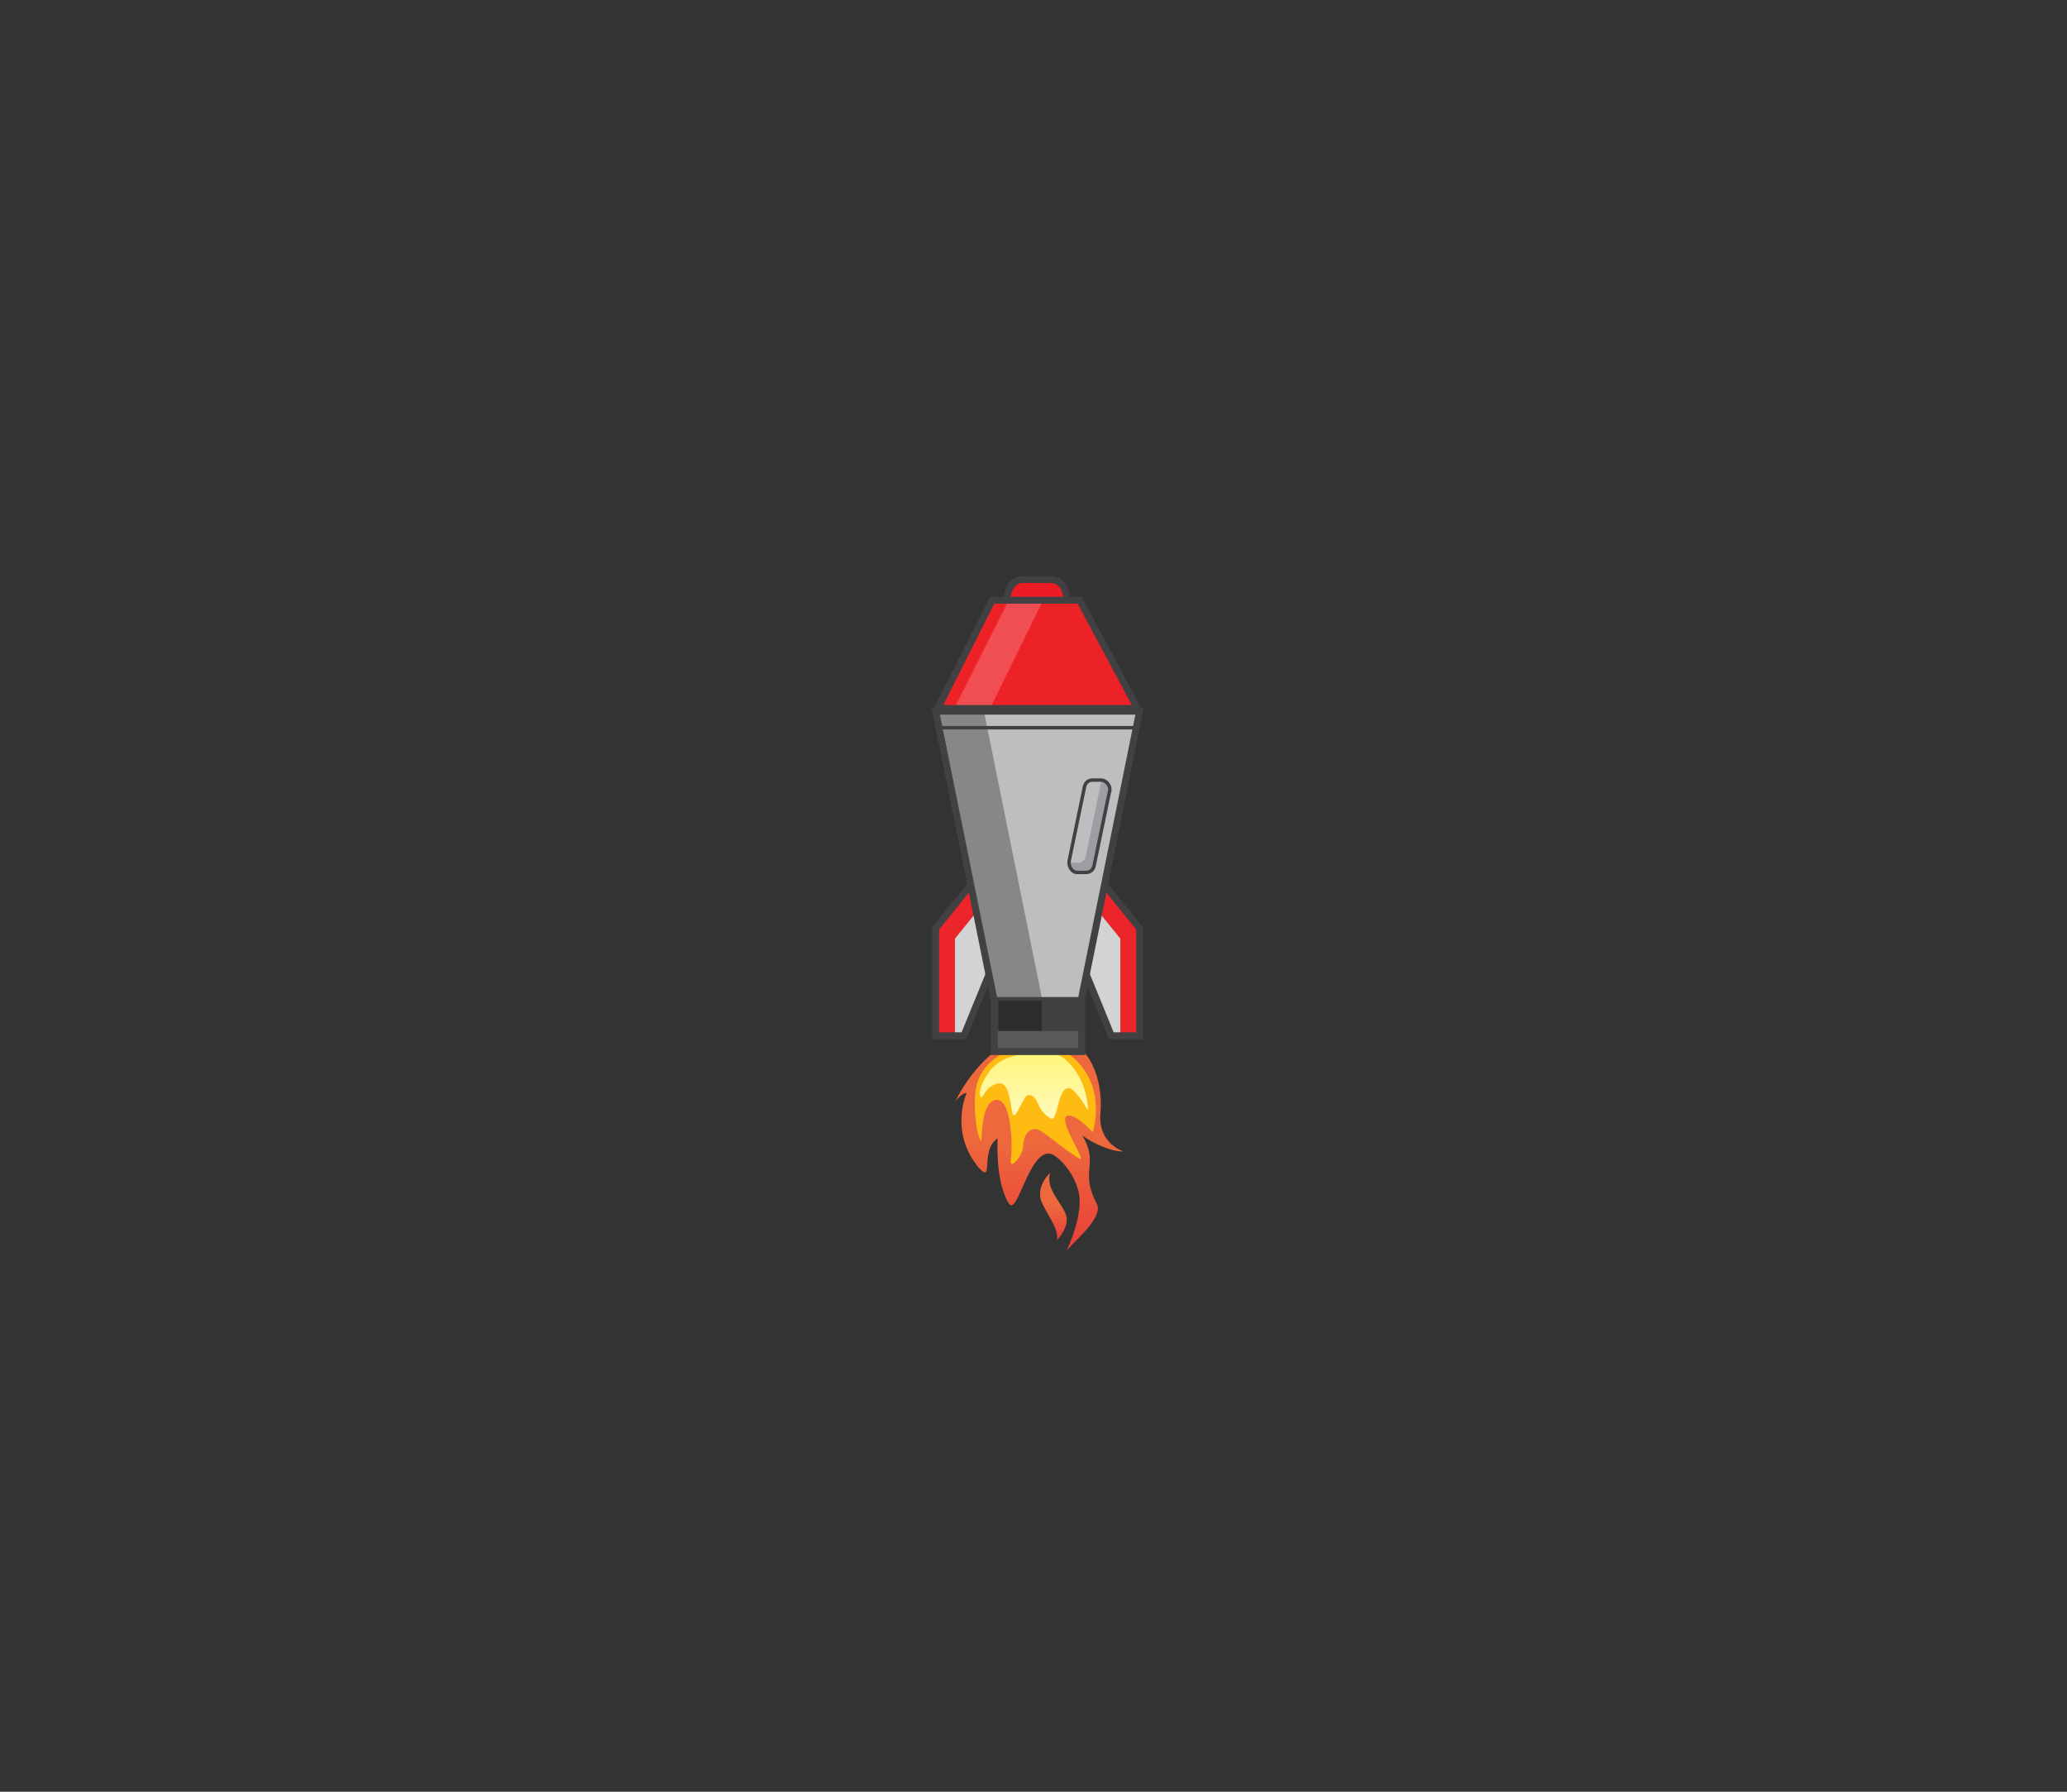 <?xml version="1.0" encoding="utf-8"?>
<!-- Generator: Adobe Illustrator 19.0.0, SVG Export Plug-In . SVG Version: 6.00 Build 0)  -->
<svg version="1.0" id="圖層_1" xmlns="http://www.w3.org/2000/svg" xmlns:xlink="http://www.w3.org/1999/xlink" x="0px" y="0px" width="300px" height="260px"
	 viewBox="0 0 300 260" style="enable-background:new 0 0 300 260;" xml:space="preserve">
<rect x="0" y="0" width="300" height="260" fill="#333333" stroke="none"/>
<style type="text/css">
	.st0{display:none;}
	.st1{display:inline;fill:url(#XMLID_2_);}
	.st2{display:inline;fill:#FEBC12;}
	.st3{display:inline;fill:url(#XMLID_3_);}
	.st4{display:inline;fill:url(#XMLID_4_);}
	.st5{display:inline;fill:url(#XMLID_5_);}
	.st6{display:inline;fill:url(#XMLID_6_);}
	.st7{display:inline;fill:url(#XMLID_7_);}
	.st8{display:inline;fill:url(#XMLID_8_);}
	.st9{fill:url(#XMLID_9_);}
	.st10{fill:#FEBC12;}
	.st11{fill:url(#XMLID_10_);}
	.st12{fill:url(#XMLID_11_);}
	.st13{fill:#ED1C24;}
	.st14{fill:none;stroke:#414042;stroke-miterlimit:10;}
	.st15{fill:#EC2227;}
	.st16{opacity:0.2;fill:#FFFFFF;enable-background:new    ;}
	.st17{fill:#D1D3D4;}
	.st18{fill:#EB2529;}
	.st19{fill:#BCBEC0;}
	.st20{opacity:0.69;fill:#6D6E71;enable-background:new    ;}
	.st21{opacity:0.31;fill:#58595B;enable-background:new    ;}
	.st22{fill:none;stroke:#414042;stroke-width:0.5;stroke-miterlimit:10;}
	.st23{fill:#58595B;stroke:#414042;stroke-miterlimit:10;}
	.st24{fill:#414042;}
	.st25{opacity:0.32;enable-background:new    ;}
</style>
<g id="fire" class="st0">
	
		<linearGradient id="XMLID_2_" gradientUnits="userSpaceOnUse" x1="151.407" y1="167.036" x2="151.407" y2="200.357" gradientTransform="matrix(1 0 0 1 0 -16.508)">
		<stop  offset="0.493" style="stop-color:#ED683C"/>
		<stop  offset="1" style="stop-color:#E93E3A"/>
	</linearGradient>
	<path id="XMLID_378_" class="st1" d="M154.1,150.9c-3.5-1-7.3,0-10,2.4c-1.5,1.3-3.1,3.3-4.4,6c0,0,0.9-1.2,1.6-1.2
		c0,0-2.6,6.6,1.5,11.2c2,2.2,0.5,7.1,0.5,7.1s2.8-1.5,2.6-5c-0.1-1.5-1.5-3.5,0.1-5.5c0,0,0.1,3.7,1.8,6.6c1.1,2-0.1,3.7,0.6,5.7
		c0.7,2.1,1.8,4.9,2.9,5.5c0,0,0.1-4.9,2.8-7.2c2.7-2.3,1.2-8.8-0.2-10c0,0,2.6,0,4.2,6c0,0,2.2-2.4,0.9-6.5c0,0,1.7,1.3,4.3,1.3
		c0,0-4.3-2.4-4-6.4s0.5-8.5-3.2-9.8C155.3,151.2,154.7,151.1,154.1,150.9z"/>
	<path id="XMLID_377_" class="st2" d="M156,153.3c-2-1.8-4.8-2.3-7.3-1.6c-2.4,0.7-5.5,2.3-6.2,5.6c-0.5,2-0.7,4.8,0,5.7
		c0.2-0.5,0.4-4.5,2.4-4.8c2.1-0.2,1.2,7.2,1.8,8.8c0.5,1.2,0.7,1.7,1.6,2.1c0.5,0.2,1,0,1.2-0.4c0.4-0.7-1.2-3.5-0.7-4.6
		c0.4-1,1.5-1.8,2.6-1.5c1.1,0.4,2.1,2.8,4.9,4.4c1.3,0.7-3.2-6.1-0.9-5.7c1.1,0.1,2.6,2.9,2.6,2.9S160.3,157.2,156,153.3z"/>
	
		<linearGradient id="XMLID_3_" gradientUnits="userSpaceOnUse" x1="150.274" y1="168.635" x2="150.274" y2="178.286" gradientTransform="matrix(1 0 0 1 0 -16.508)">
		<stop  offset="0" style="stop-color:#FFF579"/>
		<stop  offset="1" style="stop-color:#FFF9BA"/>
	</linearGradient>
	<path id="XMLID_375_" class="st3" d="M154.6,153.2c-1.3-1.2-3.9-1.2-5.6-1c-1.8,0.2-3.1,1-4.5,2.6c-1,1.2-2,3.2-1.3,3.8
		c0.5-0.5,0.7-1.5,2.3-1.6c1.6-0.1,1.6,3.2,2,4.3c0.4,0.9,1.3-2.6,2-2.7c1.5-0.1,1.3,1.8,3.3,3.1c1,0.5,0.4-4.3,2-4
		c0.7,0.1,3.1,2.7,3.1,2.7S157.6,156,154.6,153.2z"/>
</g>
<g id="fire2" class="st0">
	
		<linearGradient id="XMLID_4_" gradientUnits="userSpaceOnUse" x1="151.041" y1="122.549" x2="151.041" y2="156.181" gradientTransform="matrix(1 0 0 1 0 27.817)">
		<stop  offset="0.493" style="stop-color:#ED683C"/>
		<stop  offset="1" style="stop-color:#E93E3A"/>
	</linearGradient>
	<path id="XMLID_382_" class="st4" d="M154.1,150.7c-3.5-1-7.3,0-10.1,2.4c-1.5,1.3-3.1,3.3-4.4,6c0,0,0.9-1.2,1.6-1.2
		c0,0-2.4,5.3,1.7,10c2.1,2.3-0.6,7.1-0.6,7.1s3.3-0.1,3.2-3.8c-0.1-1.5-1.1-3.5,0.5-5.5c0,0-0.7,3.9,1,6.8c1.1,2,0.1,5.6,0.9,7.7
		c0.7,2.2,2.4,2.8,3.5,3.4c0,0-3.3-5-1.6-5.5c2.4-0.7,3.7,3.4,3.7,3.4c0.1-0.7,0.5-4.6-0.7-5.6c-3.2-2.4-2.1-7.2,0-8.2
		c0,0,2-1.3,4.8,4c0,0,2-2.6,0.6-6.7c0,0,2,0.7,4.5,0.7c0,0-3.4-1.1-3.2-5C159.6,157,158.2,152,154.1,150.7z"/>
	<path id="XMLID_381_" class="st2" d="M155.6,153.4c-2-1.8-4.4-2.6-7-1.8c-2.4,0.7-5.6,2.3-6.2,5.7c-0.5,2-0.1,6.4,0.7,7.3
		c0.2-0.5-0.1-5.4,2-5.5c2.1-0.1,2.2,6.6,2,8.2c-0.2,1.3,0.4,3.5,1.2,3.9c0.5,0.2,1.7-1.8,1.7-2.7s-1.2-1.8-1.2-3.2
		c0-1.1,0.7-2.7,2-2.3c1.1,0.4,2.8,2.3,5.6,3.9c1.5,0.7-3.7-6.1-1.2-5.7c1.1,0.1,3.1,2.2,3.1,2.2S160,157.5,155.6,153.4z"/>
	
		<linearGradient id="XMLID_5_" gradientUnits="userSpaceOnUse" x1="150.062" y1="124.602" x2="150.062" y2="133.626" gradientTransform="matrix(1 0 0 1 0 27.817)">
		<stop  offset="0" style="stop-color:#FFF579"/>
		<stop  offset="1" style="stop-color:#FFF9BA"/>
	</linearGradient>
	<path id="XMLID_379_" class="st5" d="M154.5,153.6c-1.3-1.3-3.5-1.2-5.1-1c-1.8,0.2-3.4,0.6-4.9,2.2c-1,1.2-2,3.2-1.5,3.9
		c0.5-0.5,0.9-1.7,2.3-2c1.5-0.2,1.5,3.1,1.8,4.2c0.4,0.9,1.5-2.6,2.1-2.7c1.5-0.1,1.1,2.1,3.1,3.2c1,0.5,0.9-4.3,2.4-4
		c0.7,0.1,2.6,2.9,2.6,2.9S157.5,156.4,154.5,153.6z"/>
</g>
<g id="fire3" class="st0">
	
		<linearGradient id="XMLID_6_" gradientUnits="userSpaceOnUse" x1="150.125" y1="208.036" x2="150.125" y2="243.549" gradientTransform="matrix(1 0 0 1 0 -56.74)">
		<stop  offset="0.493" style="stop-color:#ED683C"/>
		<stop  offset="1" style="stop-color:#E93E3A"/>
	</linearGradient>
	<path id="XMLID_386_" class="st6" d="M154.2,151.7c-3.9-1.1-8.1,0-11,2.7c-1.6,1.5-3.3,3.5-4.9,6.6c0,0,0.9-1.3,1.7-1.3
		c0,0-2.2,3.7-0.6,8.4c0.7,3.3,3.1,5.7,2.9,1.8c-0.1-1.6,2.8-4.9,2.8-1.6c0,0-0.9,4.3,1.1,7.5c1.2,2.1-0.4,6.1,0.4,8.4
		c0.7,2.3,2,1.8,3.2,2.6c0,0-3.9-5.3-0.7-9.6c1.6-2.2,1.1-5.4,3.4-6.6c0,0,1.6-0.2,4.6,5.6c0,0,1.1-3.7-0.5-8.1c0,0,2.4,3.7,5.3,3.7
		c0,0-2.4-4.4-2.1-8.7C160,158.8,158.7,153.1,154.2,151.7z"/>
	<path id="XMLID_385_" class="st2" d="M155.8,154.5c-2.2-2-4.8-2.8-7.6-2c-2.7,0.9-6.1,2.6-6.8,6.2c-0.5,2.2-0.1,7,0.7,8.1
		c0.2-0.5-0.1-5.7,2.2-6c2.3-0.2,2.4,7.1,2.1,8.9c-0.2,1.5,0.4,3.8,1.3,4.3c0.5,0.2,1.8-2.1,2-2.9c0-0.9-1.3-2.1-1.3-3.4
		c0-1.2,0.7-2.9,2.2-2.4c1.1,0.4,1.6,3.3,4.6,5c1.6,0.9-2.6-7.5,0-7.1c1.2,0.2,3.3,4.2,3.3,4.2S160.6,158.9,155.8,154.5z"/>
	
		<linearGradient id="XMLID_7_" gradientUnits="userSpaceOnUse" x1="149.623" y1="210.263" x2="149.623" y2="220.09" gradientTransform="matrix(1 0 0 1 0 -56.74)">
		<stop  offset="0" style="stop-color:#FFF579"/>
		<stop  offset="1" style="stop-color:#FFF9BA"/>
	</linearGradient>
	<path id="XMLID_384_" class="st7" d="M154.6,154.8c-1.5-1.3-3.8-1.3-5.6-1.1c-2,0.4-3.7,0.6-5.4,2.4c-1.1,1.3-2.2,3.4-1.6,4.2
		c0.5-0.5,0.9-2,2.6-2.1c1.6-0.1,1.6,3.3,2,4.5c0.4,1,1.6-2.8,2.2-2.9c1.7-0.1,1.2,2.2,3.3,3.4c1.1,0.6,0.9-4.8,2.7-4.4
		c0.9,0.1,2.7,3.2,2.7,3.2S157.9,157.8,154.6,154.8z"/>
	
		<linearGradient id="XMLID_8_" gradientUnits="userSpaceOnUse" x1="145.242" y1="233.285" x2="145.242" y2="243.128" gradientTransform="matrix(0.999 -3.979808e-002 3.979808e-002 0.999 -3.321 -49.782)">
		<stop  offset="0.493" style="stop-color:#ED683C"/>
		<stop  offset="1" style="stop-color:#E93E3A"/>
	</linearGradient>
	<path id="XMLID_383_" class="st8" d="M150.8,177.6c0,0-2.4,2.1-1.1,4.5c1.2,2.4,2.4,3.8,2.1,5.3c0,0,2.1-2.2,1.3-4
		C152.3,181.5,150.2,179.8,150.8,177.6z"/>
</g>
<g id="fire4">
	
		<linearGradient id="XMLID_9_" gradientUnits="userSpaceOnUse" x1="150.98" y1="131.782" x2="150.98" y2="163.149" gradientTransform="matrix(1 0 0 1 0 18.59)">
		<stop  offset="0.493" style="stop-color:#ED683C"/>
		<stop  offset="1" style="stop-color:#E93E3A"/>
	</linearGradient>
	<path id="XMLID_396_" class="st9" d="M154.3,150.7c-3.8-1.1-7.9,0-10.9,2.7c-1.6,1.5-3.3,3.5-4.8,6.5c0,0,0.9-1.3,1.7-1.3
		c0,0-2.6,5.7,1.8,10.9c2.2,2.4,0.1-2.7,2.7-4.3c0,0-0.4,6.2,1.6,9.4c1.2,2.1,2.9-7.5,5.9-7.2c1.3,0.1,4.3,3.5,4.4,6.7
		c0.1,3.4-2,7.6-2,7.6c0.1-0.7,5.6-4.8,4.5-7c-2.6-4.9,0.4-5.7-2.1-9.9c0,0,3.2,2.3,6,2.3c0,0-3.7-1.1-3.4-5.4
		C160.1,157.8,158.9,152.1,154.3,150.7z"/>
	<path id="XMLID_395_" class="st10" d="M155.9,153.6c-2.2-2-4.6-2.8-7.5-2c-2.7,0.9-6,2.6-6.7,6.1c-0.5,2.2-0.1,6.8,0.7,7.9
		c0.2-0.5-0.1-5.7,2.2-6c2.3-0.2,2.4,7.1,2.1,8.8c-0.2,1.5,1.8-0.7,1.8-2.1c0-1.2,0.7-2.8,2.1-2.4c1.1,0.4,3.1,2.4,6,4.2
		c1.5,0.9-3.9-6.6-1.3-6.2c1.2,0.1,3.3,2.4,3.3,2.4S160.7,157.9,155.9,153.6z"/>
	
		<linearGradient id="XMLID_10_" gradientUnits="userSpaceOnUse" x1="150.092" y1="133.981" x2="150.092" y2="143.701" gradientTransform="matrix(1 0 0 1 0 18.59)">
		<stop  offset="0" style="stop-color:#FFF579"/>
		<stop  offset="1" style="stop-color:#FFF9BA"/>
	</linearGradient>
	<path id="XMLID_388_" class="st11" d="M154.7,153.8c-1.5-1.3-3.8-1.3-5.5-1c-2,0.4-3.7,0.6-5.3,2.3c-1.1,1.3-2.1,3.4-1.5,4.2
		c0.5-0.5,0.9-1.8,2.6-2.1c1.6-0.1,1.6,3.3,2,4.5c0.4,0.9,1.6-2.8,2.2-2.8c1.6-0.1,1.1,2.2,3.3,3.4c1.1,0.6,0.9-4.6,2.7-4.4
		c0.9,0.1,2.7,3.2,2.7,3.2S158,156.8,154.7,153.8z"/>
	
		<linearGradient id="XMLID_11_" gradientUnits="userSpaceOnUse" x1="150.108" y1="150.749" x2="150.108" y2="160.484" gradientTransform="matrix(0.999 -3.979808e-002 3.979808e-002 0.999 -3.321 25.548)">
		<stop  offset="0.493" style="stop-color:#ED683C"/>
		<stop  offset="1" style="stop-color:#E93E3A"/>
	</linearGradient>
	<path id="XMLID_387_" class="st12" d="M152.4,170.2c0,0-2.3,2.1-1.1,4.5c1.2,2.4,2.4,3.8,2.1,5.3c0,0,2.1-2.2,1.2-4
		C153.8,174.2,151.8,172.5,152.4,170.2z"/>
</g>
<g id="missile">
	<path id="XMLID_374_" class="st13" d="M152.6,89.5h-4.2c-1.2,0-2.2-1.2-2.2-2.7l0,0c0-1.5,1-2.7,2.2-2.7h4.2c1.2,0,2.2,1.2,2.2,2.7
		l0,0C154.8,88.3,153.8,89.5,152.6,89.5z"/>
	<path id="XMLID_359_" class="st14" d="M152.6,89.5h-4.2c-1.2,0-2.2-1.2-2.2-2.7l0,0c0-1.5,1-2.7,2.2-2.7h4.2c1.2,0,2.2,1.2,2.2,2.7
		l0,0C154.8,88.3,153.8,89.5,152.6,89.5z"/>
	<polygon id="XMLID_111_" class="st15" points="136.1,102.8 144,87.1 156.7,87.1 165.1,102.8 	"/>
	<polygon id="XMLID_373_" class="st16" points="146.4,87.1 138.5,102.8 143.7,102.8 151.4,87.1 	"/>
	<polygon id="XMLID_354_" class="st14" points="136.1,102.8 144,87.1 156.7,87.1 165.1,102.8 	"/>
	<polygon id="XMLID_350_" class="st17" points="135.8,150.3 135.8,134.7 144.3,124.2 148.4,129.5 139.9,150.3 	"/>
	<polygon id="XMLID_372_" class="st18" points="138.6,136.2 146.3,126.7 144.3,124.2 135.8,134.7 135.8,150.3 138.6,150.3 	"/>
	<polygon id="XMLID_339_" class="st14" points="135.8,150.3 135.8,134.7 144.3,124.2 148.4,129.5 139.9,150.3 	"/>
	<polygon id="XMLID_399_" class="st17" points="165.4,150.3 165.4,134.7 156.9,124.2 152.8,129.5 161.3,150.3 	"/>
	<polygon id="XMLID_398_" class="st18" points="162.6,136.2 154.9,126.7 156.9,124.2 165.4,134.7 165.4,150.3 162.6,150.3 	"/>
	<polygon id="XMLID_397_" class="st14" points="165.4,150.3 165.4,134.7 156.9,124.2 152.8,129.5 161.3,150.3 	"/>
	<polygon id="XMLID_112_" class="st19" points="144.3,145.2 135.8,103.2 165.4,103.2 156.9,145.2 	"/>
	<polygon id="XMLID_360_" class="st20" points="135.8,103.2 144.3,145.2 151.3,145.2 142.8,103.2 	"/>
	<path id="XMLID_380_" class="st21" d="M159.9,113.3L159.9,113.3c-0.1,0.1-0.1,0.1-0.1,0.3l-2.2,10.6c-0.1,0.6-0.6,1-1.1,1h-1.3
		c0,0.7,0.5,1.5,1.1,1.5h1.4c0.5,0,1-0.4,1.1-1L161,115C161.3,114.2,160.7,113.3,159.9,113.3z"/>
	<path id="XMLID_352_" class="st22" d="M161,115l-2.2,10.6c-0.1,0.6-0.6,1-1.1,1h-1.4c-0.7,0-1.3-0.9-1.1-1.8l2.2-10.6
		c0.1-0.6,0.6-1,1.1-1h1.4C160.7,113.3,161.3,114.2,161,115z"/>
	<polygon id="XMLID_355_" class="st14" points="144.3,145.2 135.8,103.2 165.4,103.2 156.9,145.2 	"/>
	<rect id="XMLID_376_" x="144.3" y="145.2" class="st23" width="12.7" height="7.4"/>
	<rect id="XMLID_113_" x="144.3" y="145.2" class="st24" width="12.7" height="4.4"/>
	<rect id="XMLID_357_" x="144.9" y="145.2" class="st25" width="6.3" height="4.4"/>
	<line id="XMLID_358_" class="st22" x1="136.2" y1="105.6" x2="165.1" y2="105.6"/>
</g>
</svg>
